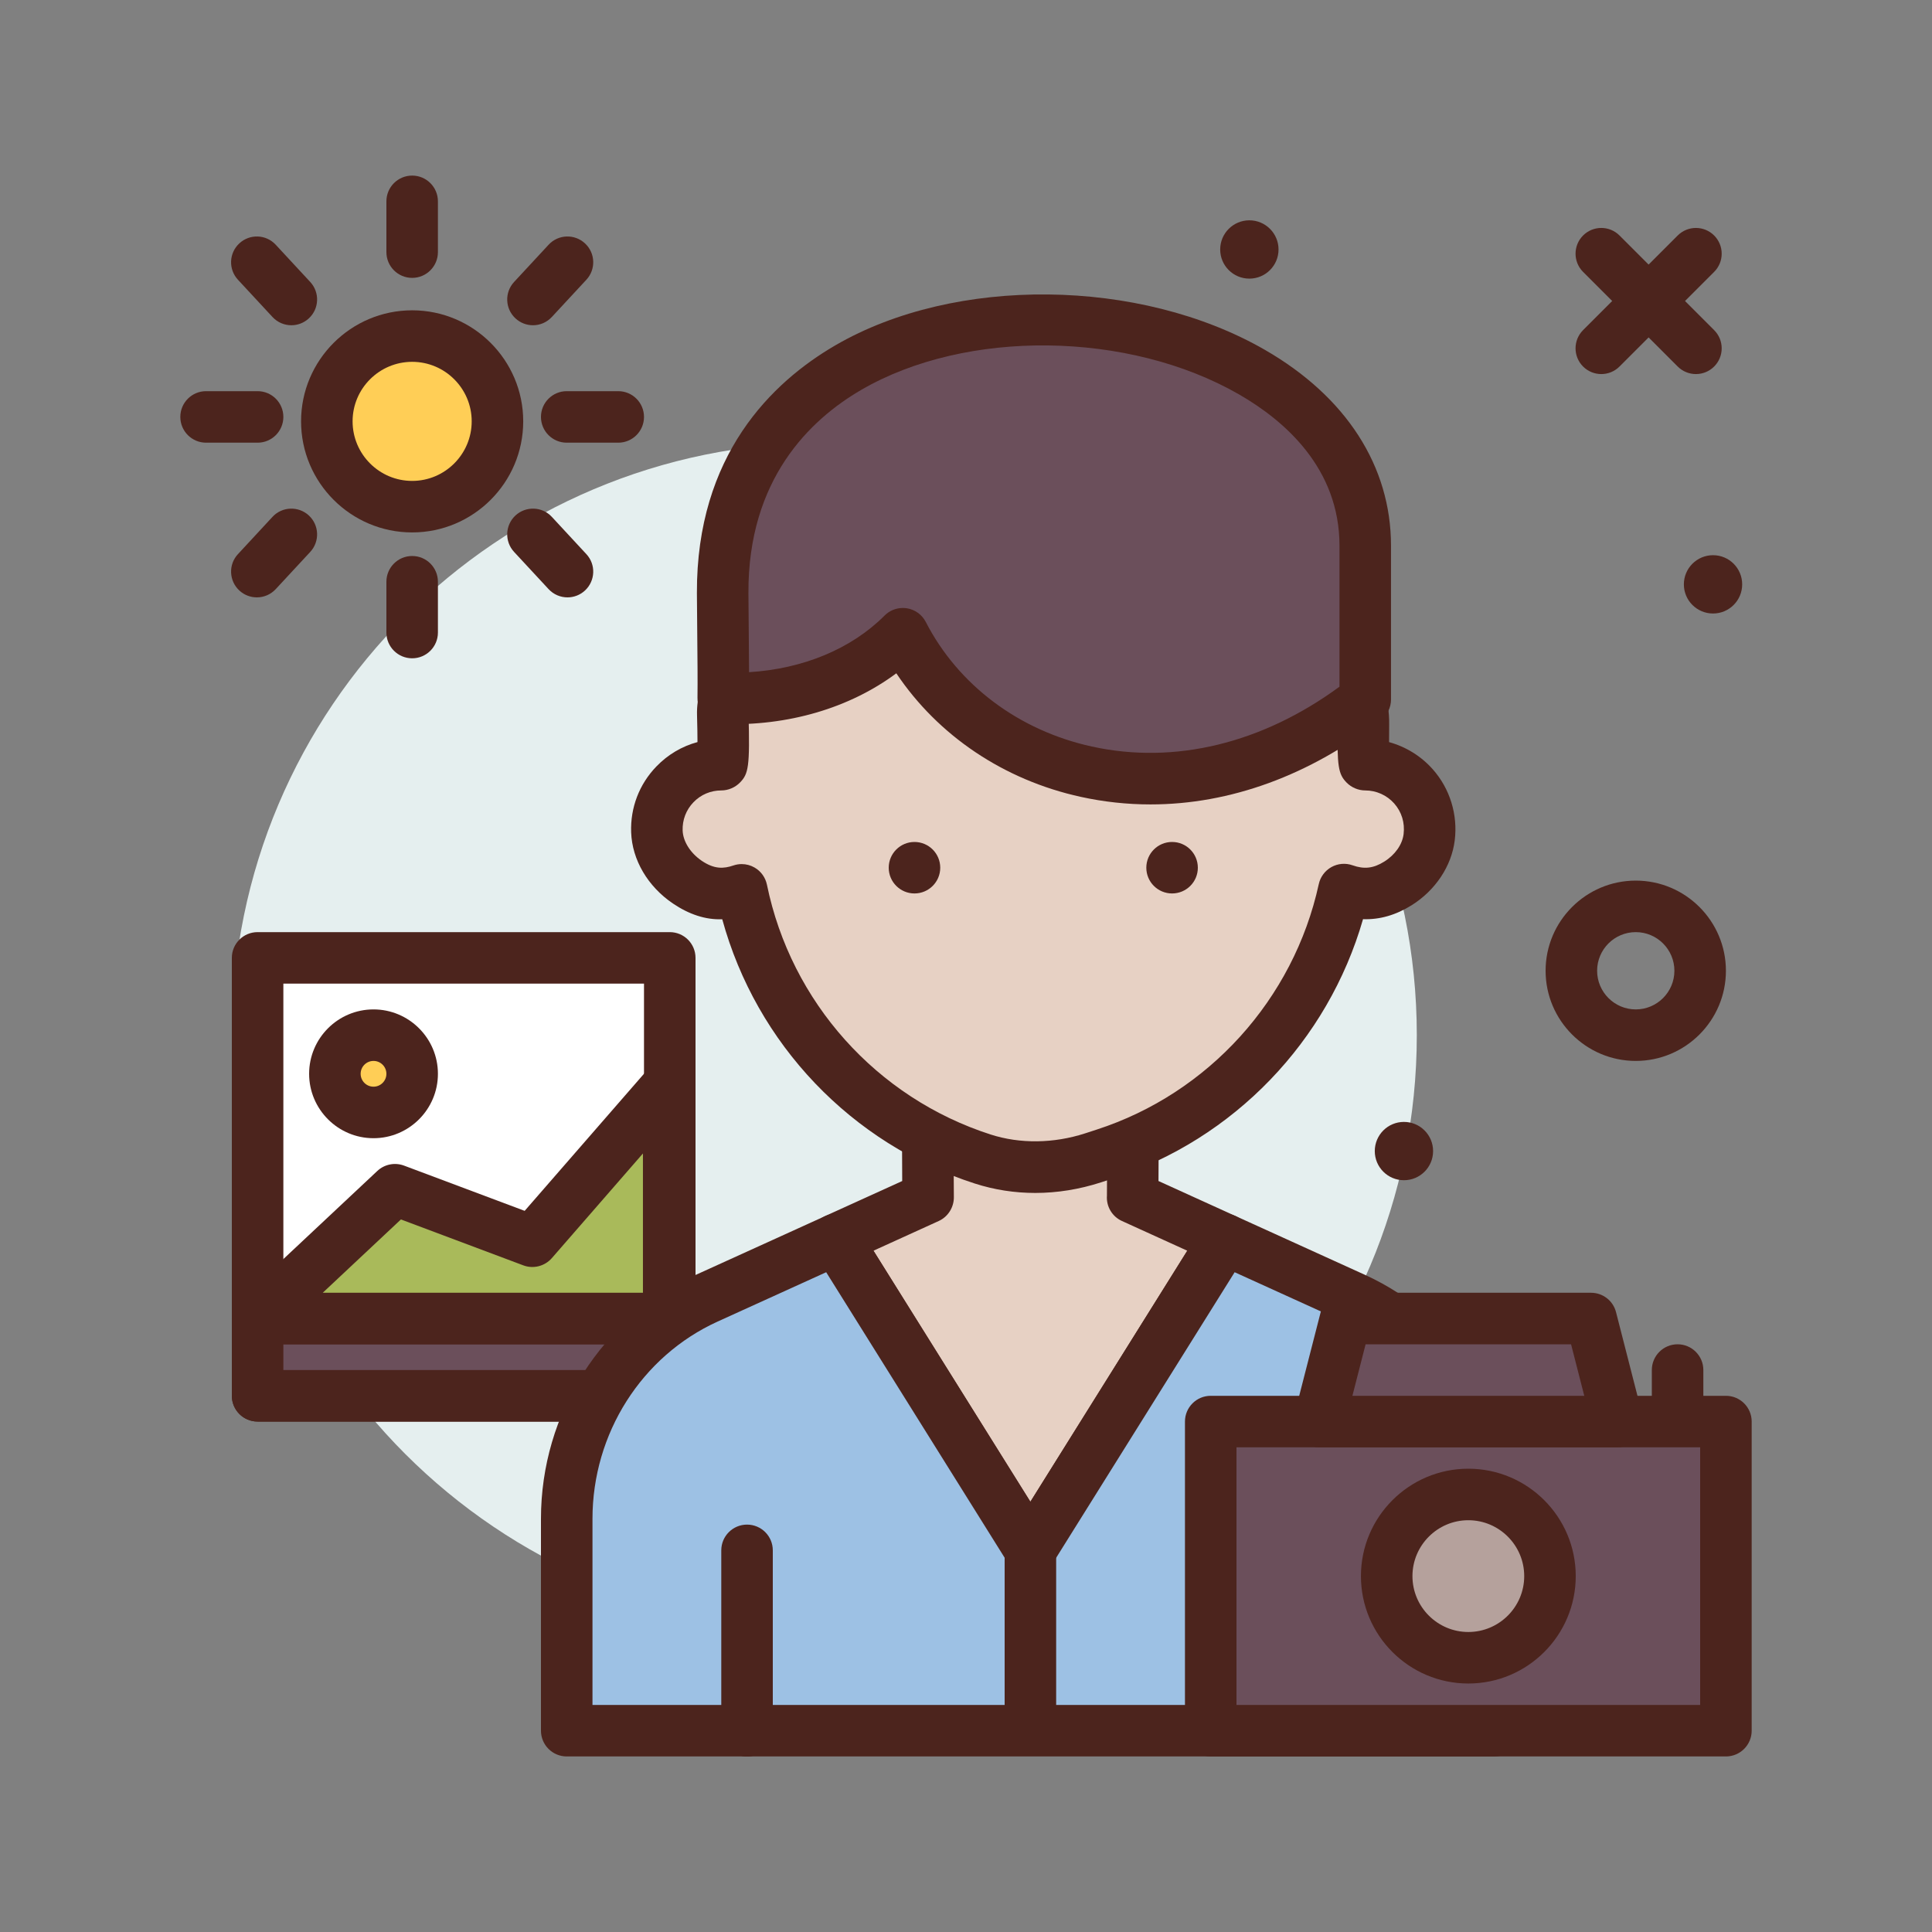 <svg width="60" height="60" viewBox="0 0 60 60" fill="none" xmlns="http://www.w3.org/2000/svg">
<rect x="0" y="0" width="60" height="60" fill="#808080" stroke="none"/>
<g id="photographer 1">
<path id="Vector" d="M25.6 50.548C35.762 50.548 44 42.31 44 32.148C44 21.985 35.762 13.748 25.6 13.748C15.438 13.748 7.2 21.985 7.2 32.148C7.2 42.31 15.438 50.548 25.6 50.548Z" fill="#E5EFEF"/>
<path id="Vector_2" d="M23.2 54.548C22.758 54.548 22.4 54.19 22.4 53.748V49.748C22.4 49.306 22.758 48.948 23.2 48.948C23.642 48.948 24 49.306 24 49.748V53.748C24 54.19 23.642 54.548 23.2 54.548Z" fill="#4C241D"/>
<path id="Vector_3" d="M50.8 32.948C49.256 32.948 48 31.691 48 30.148C48 28.604 49.256 27.348 50.8 27.348C52.344 27.348 53.6 28.604 53.6 30.148C53.6 31.691 52.344 32.948 50.8 32.948ZM50.8 28.948C50.138 28.948 49.6 29.486 49.6 30.148C49.6 30.809 50.138 31.348 50.8 31.348C51.462 31.348 52 30.809 52 30.148C52 29.486 51.462 28.948 50.8 28.948Z" fill="#4C241D"/>
<path id="Vector_4" d="M53.2 19.053C53.7 19.053 54.105 18.648 54.105 18.148C54.105 17.647 53.7 17.242 53.2 17.242C52.7 17.242 52.294 17.647 52.294 18.148C52.294 18.648 52.7 19.053 53.2 19.053Z" fill="#4C241D"/>
<path id="Vector_5" d="M38.8 8.653C39.3 8.653 39.706 8.248 39.706 7.748C39.706 7.247 39.3 6.842 38.8 6.842C38.3 6.842 37.894 7.247 37.894 7.748C37.894 8.248 38.3 8.653 38.8 8.653Z" fill="#4C241D"/>
<path id="Vector_6" d="M43.6 36.653C44.101 36.653 44.506 36.248 44.506 35.748C44.506 35.247 44.101 34.842 43.6 34.842C43.1 34.842 42.695 35.247 42.695 35.748C42.695 36.248 43.1 36.653 43.6 36.653Z" fill="#4C241D"/>
<path id="Vector_7" d="M38.035 38.491L35.175 37.191C35.182 37.109 35.2 32.148 35.2 32.148H28.8C28.8 32.148 28.818 37.109 28.825 37.191L25.965 38.491L32 48.148L38.035 38.491Z" fill="#E7D1C4"/>
<path id="Vector_8" d="M31.999 48.948C31.723 48.948 31.467 48.806 31.32 48.572L25.285 38.915C25.163 38.719 25.131 38.481 25.197 38.26C25.264 38.039 25.422 37.858 25.632 37.763L28.019 36.678C28.015 36.072 28.009 34.808 27.999 32.151C27.998 31.938 28.082 31.734 28.232 31.583C28.382 31.433 28.586 31.348 28.799 31.348H35.199C35.411 31.348 35.616 31.433 35.766 31.583C35.916 31.734 36 31.938 35.999 32.151C35.989 34.808 35.983 36.072 35.978 36.678L38.365 37.763C38.575 37.858 38.734 38.04 38.8 38.26C38.867 38.481 38.835 38.72 38.713 38.915L32.677 48.572C32.531 48.806 32.275 48.948 31.999 48.948ZM27.126 38.842L31.999 46.638L36.872 38.842L34.843 37.919C34.538 37.781 34.351 37.465 34.377 37.13C34.379 37.008 34.389 34.789 34.396 32.948H29.602C29.609 34.789 29.619 37.012 29.623 37.161C29.632 37.483 29.447 37.786 29.154 37.919L27.126 38.842Z" fill="#4C241D"/>
<path id="Vector_9" d="M49.73 11.617C49.525 11.617 49.32 11.539 49.164 11.383C48.852 11.071 48.852 10.564 49.164 10.252L52.103 7.313C52.415 7.001 52.922 7.001 53.234 7.313C53.547 7.625 53.547 8.132 53.234 8.444L50.295 11.383C50.139 11.539 49.934 11.617 49.73 11.617Z" fill="#4C241D"/>
<path id="Vector_10" d="M52.669 11.617C52.464 11.617 52.259 11.539 52.103 11.383L49.164 8.444C48.852 8.132 48.852 7.625 49.164 7.313C49.476 7.001 49.983 7.001 50.295 7.313L53.234 10.252C53.547 10.564 53.547 11.071 53.234 11.383C53.078 11.539 52.873 11.617 52.669 11.617Z" fill="#4C241D"/>
<path id="Vector_11" d="M42.4 23.748C42.341 23.748 42.333 23.159 42.343 22.487C42.359 21.323 41.58 20.288 40.45 20.009C34.921 18.644 28.985 18.899 23.596 20.554C22.89 20.771 22.427 21.449 22.447 22.187C22.468 22.936 22.474 23.747 22.4 23.747C21.271 23.747 20.361 24.683 20.401 25.82C20.424 26.46 20.818 27.038 21.348 27.396C21.992 27.831 22.544 27.8 23.035 27.635C23.828 31.507 26.639 34.744 30.52 35.994C31.633 36.352 32.836 36.318 33.948 35.957L34.303 35.842C38.122 34.605 40.908 31.434 41.738 27.626C42.226 27.799 42.782 27.829 43.412 27.436C43.922 27.119 44.311 26.598 44.384 26.002C44.535 24.784 43.588 23.748 42.4 23.748Z" fill="#E7D1C4"/>
<path id="Vector_12" d="M32.15 37.048C31.511 37.048 30.88 36.951 30.275 36.756C26.434 35.52 23.488 32.413 22.43 28.548C21.913 28.57 21.395 28.395 20.9 28.06C20.118 27.532 19.632 26.706 19.601 25.85C19.574 25.081 19.852 24.355 20.385 23.803C20.741 23.434 21.18 23.176 21.661 23.046C21.661 22.85 21.657 22.58 21.647 22.21C21.616 21.104 22.321 20.109 23.361 19.79C28.974 18.066 35.111 17.867 40.641 19.233C42.135 19.601 43.164 20.944 43.142 22.499C43.139 22.727 43.138 22.906 43.139 23.047C43.659 23.19 44.133 23.481 44.498 23.893C45.029 24.494 45.277 25.298 45.178 26.099C45.079 26.899 44.577 27.653 43.835 28.116C43.351 28.417 42.851 28.564 42.33 28.546C41.242 32.332 38.319 35.381 34.55 36.603L34.194 36.719C33.517 36.938 32.829 37.048 32.15 37.048ZM23.034 26.835C23.173 26.835 23.31 26.871 23.433 26.942C23.632 27.056 23.771 27.25 23.818 27.475C24.565 31.121 27.227 34.094 30.765 35.233C31.678 35.527 32.722 35.514 33.701 35.197L34.057 35.081C37.532 33.955 40.176 31.033 40.956 27.456C41.005 27.232 41.148 27.04 41.348 26.928C41.549 26.816 41.788 26.796 42.003 26.872C42.367 27.001 42.652 26.968 42.989 26.758C43.325 26.548 43.55 26.229 43.59 25.904C43.633 25.552 43.53 25.215 43.299 24.953C43.071 24.695 42.743 24.548 42.4 24.548C42.186 24.548 41.972 24.458 41.822 24.306C41.56 24.039 41.523 23.8 41.542 22.476C41.554 21.671 41.025 20.975 40.257 20.786C35.003 19.489 29.171 19.679 23.83 21.319C23.476 21.428 23.235 21.776 23.246 22.165C23.292 23.822 23.241 24.035 22.982 24.301C22.832 24.456 22.616 24.548 22.4 24.548C22.071 24.548 21.764 24.678 21.536 24.915C21.308 25.151 21.189 25.463 21.2 25.793C21.213 26.133 21.441 26.494 21.795 26.734C22.185 26.997 22.471 26.982 22.779 26.877C22.862 26.849 22.948 26.835 23.034 26.835ZM43.157 23.54H43.166H43.157Z" fill="#4C241D"/>
<path id="Vector_13" d="M36.4 27.747C36.842 27.747 37.2 27.389 37.2 26.948C37.2 26.506 36.842 26.148 36.4 26.148C35.958 26.148 35.6 26.506 35.6 26.948C35.6 27.389 35.958 27.747 36.4 27.747Z" fill="#4C241D"/>
<path id="Vector_14" d="M28.4 27.747C28.842 27.747 29.2 27.389 29.2 26.948C29.2 26.506 28.842 26.148 28.4 26.148C27.959 26.148 27.6 26.506 27.6 26.948C27.6 27.389 27.959 27.747 28.4 27.747Z" fill="#4C241D"/>
<path id="Vector_15" d="M42.4 16.948C42.4 8.148 22.4 6.548 22.444 18.416C22.448 19.568 22.473 20.82 22.462 21.684C24.648 21.759 26.69 21.036 28.04 19.68C30.367 24.201 36.856 26.055 42.4 21.724C42.4 20.046 42.4 17.67 42.4 16.948Z" fill="#6B4F5B"/>
<path id="Vector_16" d="M35.73 24.982C35.004 24.982 34.28 24.904 33.563 24.747C31.171 24.222 29.132 22.845 27.836 20.91C26.387 21.988 24.472 22.556 22.433 22.485C21.998 22.47 21.655 22.11 21.661 21.674C21.668 21.137 21.661 20.45 21.654 19.73C21.65 19.297 21.645 18.851 21.643 18.419C21.627 14.132 23.975 11.867 25.947 10.722C29.662 8.565 35.394 8.626 39.281 10.864C41.808 12.319 43.199 14.48 43.199 16.948V21.724C43.199 21.97 43.086 22.203 42.892 22.355C40.681 24.082 38.199 24.982 35.73 24.982ZM28.039 18.881C28.079 18.881 28.12 18.884 28.161 18.89C28.414 18.93 28.633 19.087 28.75 19.314C29.76 21.276 31.639 22.686 33.906 23.184C36.477 23.749 39.195 23.089 41.599 21.326V16.948C41.599 14.549 39.904 13.069 38.482 12.25C35.053 10.276 30.009 10.213 26.75 12.106C25.143 13.039 23.23 14.891 23.243 18.413C23.245 18.842 23.249 19.284 23.254 19.715C23.258 20.118 23.262 20.512 23.263 20.875C24.938 20.773 26.442 20.151 27.472 19.116C27.623 18.964 27.828 18.881 28.039 18.881ZM42.399 21.724H42.407H42.399Z" fill="#4C241D"/>
<path id="Vector_17" d="M12.8 15.734C14.263 15.734 15.449 14.548 15.449 13.085C15.449 11.622 14.263 10.436 12.8 10.436C11.337 10.436 10.151 11.622 10.151 13.085C10.151 14.548 11.337 15.734 12.8 15.734Z" fill="#FFCE56"/>
<g id="Group">
<path id="Vector_18" d="M12.8 16.535C10.898 16.535 9.35 14.988 9.35 13.085C9.35 11.184 10.898 9.637 12.8 9.637C14.701 9.637 16.249 11.184 16.249 13.085C16.249 14.988 14.701 16.535 12.8 16.535ZM12.8 11.237C11.78 11.237 10.95 12.066 10.95 13.085C10.95 14.105 11.78 14.935 12.8 14.935C13.819 14.935 14.649 14.105 14.649 13.085C14.649 12.066 13.819 11.237 12.8 11.237Z" fill="#4C241D"/>
<path id="Vector_19" d="M12.8 8.63C12.358 8.63 12 8.271 12 7.83V6.253C12 5.811 12.358 5.453 12.8 5.453C13.242 5.453 13.6 5.811 13.6 6.253V7.83C13.6 8.271 13.242 8.63 12.8 8.63Z" fill="#4C241D"/>
<path id="Vector_20" d="M12.8 20.444C12.358 20.444 12 20.086 12 19.644V18.067C12 17.625 12.358 17.267 12.8 17.267C13.242 17.267 13.6 17.625 13.6 18.067V19.644C13.6 20.086 13.242 20.444 12.8 20.444Z" fill="#4C241D"/>
<path id="Vector_21" d="M9.048 10.101C8.834 10.101 8.619 10.014 8.462 9.844L7.39 8.688C7.089 8.364 7.109 7.858 7.433 7.558C7.756 7.258 8.262 7.275 8.563 7.601L9.635 8.757C9.935 9.081 9.916 9.587 9.592 9.887C9.438 10.03 9.243 10.101 9.048 10.101Z" fill="#4C241D"/>
<path id="Vector_22" d="M17.624 18.552C17.409 18.552 17.195 18.466 17.037 18.296L15.965 17.14C15.665 16.816 15.684 16.31 16.008 16.009C16.331 15.71 16.838 15.727 17.138 16.052L18.21 17.209C18.511 17.532 18.491 18.038 18.167 18.339C18.013 18.481 17.819 18.552 17.624 18.552Z" fill="#4C241D"/>
<path id="Vector_23" d="M7.977 18.552C7.782 18.552 7.587 18.481 7.433 18.339C7.109 18.038 7.089 17.532 7.39 17.209L8.462 16.052C8.763 15.727 9.268 15.71 9.592 16.009C9.916 16.31 9.935 16.816 9.635 17.14L8.563 18.296C8.405 18.466 8.191 18.552 7.977 18.552Z" fill="#4C241D"/>
<path id="Vector_24" d="M16.552 10.101C16.357 10.101 16.162 10.03 16.008 9.887C15.684 9.587 15.665 9.081 15.965 8.757L17.037 7.601C17.338 7.275 17.844 7.258 18.167 7.558C18.491 7.858 18.511 8.364 18.21 8.688L17.138 9.844C16.981 10.014 16.767 10.101 16.552 10.101Z" fill="#4C241D"/>
</g>
<path id="Vector_25" d="M8 29.748H20.8V43.348H8V29.748Z" fill="white"/>
<path id="Vector_26" d="M20.8 44.148H8C7.558 44.148 7.2 43.79 7.2 43.348V29.748C7.2 29.306 7.558 28.948 8 28.948H20.8C21.242 28.948 21.6 29.306 21.6 29.748V43.348C21.6 43.79 21.242 44.148 20.8 44.148ZM8.8 42.548H20V30.548H8.8V42.548Z" fill="#4C241D"/>
<path id="Vector_27" d="M8 40.948H20.8V43.348H8V40.948Z" fill="#6B4F5B"/>
<path id="Vector_28" d="M20.8 44.148H8C7.558 44.148 7.2 43.79 7.2 43.348V40.948C7.2 40.506 7.558 40.148 8 40.148H20.8C21.242 40.148 21.6 40.506 21.6 40.948V43.348C21.6 43.79 21.242 44.148 20.8 44.148ZM8.8 42.548H20V41.748H8.8V42.548Z" fill="#4C241D"/>
<path id="Vector_29" d="M8 40.948L12.266 36.948L16.533 38.548L20.767 33.684V40.948H8Z" fill="#A9BA5A"/>
<path id="Vector_30" d="M20.767 41.748H8C7.672 41.748 7.377 41.547 7.256 41.242C7.135 40.937 7.213 40.589 7.453 40.364L11.719 36.364C11.942 36.156 12.263 36.093 12.548 36.199L16.294 37.604L20.163 33.159C20.382 32.907 20.734 32.817 21.047 32.935C21.36 33.052 21.567 33.35 21.567 33.684V40.948C21.567 41.39 21.209 41.748 20.767 41.748ZM10.023 40.148H19.967V35.822L17.137 39.073C16.917 39.324 16.563 39.414 16.252 39.297L12.451 37.871L10.023 40.148Z" fill="#4C241D"/>
<path id="Vector_31" d="M8 13.748H6.4C5.958 13.748 5.6 13.39 5.6 12.948C5.6 12.506 5.958 12.148 6.4 12.148H8C8.442 12.148 8.8 12.506 8.8 12.948C8.8 13.39 8.442 13.748 8 13.748Z" fill="#4C241D"/>
<path id="Vector_32" d="M42.044 40.314L38.035 38.491L31.999 48.148L25.964 38.491L21.954 40.314C19.306 41.517 17.599 44.204 17.599 47.168V53.748H46.399V47.168C46.399 44.204 44.692 41.517 42.044 40.314Z" fill="#9DC1E4"/>
<path id="Vector_33" d="M46.4 54.548H17.6C17.159 54.548 16.8 54.19 16.8 53.748V47.167C16.8 43.894 18.694 40.917 21.624 39.585L25.634 37.763C25.999 37.596 26.431 37.727 26.643 38.067L32 46.638L37.357 38.067C37.57 37.727 38.002 37.595 38.367 37.763L42.376 39.585H42.377C45.307 40.917 47.2 43.894 47.2 47.167V53.748C47.2 54.19 46.842 54.548 46.4 54.548ZM18.4 52.948H45.6V47.167C45.6 44.519 44.075 42.115 41.714 41.042H41.714L38.343 39.51L32.679 48.572C32.386 49.04 31.615 49.04 31.322 48.572L25.658 39.51L22.287 41.042C19.926 42.115 18.4 44.519 18.4 47.167V52.948Z" fill="#4C241D"/>
<path id="Vector_34" d="M19.2 13.748H17.6C17.159 13.748 16.8 13.39 16.8 12.948C16.8 12.506 17.159 12.148 17.6 12.148H19.2C19.642 12.148 20 12.506 20 12.948C20 13.39 19.642 13.748 19.2 13.748Z" fill="#4C241D"/>
<path id="Vector_35" d="M37.6 44.148H53.6V53.748H37.6V44.148Z" fill="#6B4F5B"/>
<path id="Vector_36" d="M53.6 54.548H37.6C37.158 54.548 36.8 54.19 36.8 53.748V44.148C36.8 43.706 37.158 43.348 37.6 43.348H53.6C54.042 43.348 54.4 43.706 54.4 44.148V53.748C54.4 54.19 54.042 54.548 53.6 54.548ZM38.4 52.948H52.8V44.948H38.4V52.948Z" fill="#4C241D"/>
<path id="Vector_37" d="M50.231 44.148H40.968L41.788 40.948H49.41L50.231 44.148Z" fill="#6B4F5B"/>
<path id="Vector_38" d="M50.232 44.948H40.969C40.722 44.948 40.489 44.834 40.337 44.638C40.185 44.443 40.133 44.189 40.194 43.949L41.015 40.749C41.106 40.395 41.425 40.148 41.79 40.148H49.411C49.777 40.148 50.096 40.395 50.187 40.749L51.007 43.949C51.069 44.189 51.016 44.443 50.864 44.638C50.713 44.833 50.48 44.948 50.232 44.948ZM42 43.348H49.201L48.791 41.748H42.41L42 43.348Z" fill="#4C241D"/>
<path id="Vector_39" d="M45.6 51.484C47.001 51.484 48.136 50.348 48.136 48.948C48.136 47.547 47.001 46.412 45.6 46.412C44.2 46.412 43.064 47.547 43.064 48.948C43.064 50.348 44.2 51.484 45.6 51.484Z" fill="#B5A19C"/>
<path id="Vector_40" d="M45.6 52.283C43.761 52.283 42.265 50.787 42.265 48.947C42.265 47.108 43.761 45.612 45.6 45.612C47.44 45.612 48.936 47.108 48.936 48.947C48.936 50.787 47.44 52.283 45.6 52.283ZM45.6 47.212C44.644 47.212 43.865 47.991 43.865 48.948C43.865 49.905 44.644 50.683 45.6 50.683C46.557 50.683 47.336 49.905 47.336 48.948C47.336 47.991 46.557 47.212 45.6 47.212Z" fill="#4C241D"/>
<path id="Vector_41" d="M52.099 44.813C51.657 44.813 51.299 44.455 51.299 44.013V42.548C51.299 42.106 51.657 41.748 52.099 41.748C52.54 41.748 52.899 42.106 52.899 42.548V44.013C52.899 44.455 52.54 44.813 52.099 44.813Z" fill="#4C241D"/>
<path id="Vector_42" d="M23.2 54.548C22.758 54.548 22.4 54.19 22.4 53.748V48.148C22.4 47.706 22.758 47.348 23.2 47.348C23.642 47.348 24 47.706 24 48.148V53.748C24 54.19 23.642 54.548 23.2 54.548Z" fill="#4C241D"/>
<path id="Vector_43" d="M32 54.458C31.558 54.458 31.2 54.099 31.2 53.657V48.148C31.2 47.706 31.558 47.348 32 47.348C32.441 47.348 32.8 47.706 32.8 48.148V53.657C32.8 54.099 32.441 54.458 32 54.458Z" fill="#4C241D"/>
<path id="Vector_44" d="M11.6 34.548C12.263 34.548 12.8 34.011 12.8 33.348C12.8 32.685 12.263 32.148 11.6 32.148C10.937 32.148 10.4 32.685 10.4 33.348C10.4 34.011 10.937 34.548 11.6 34.548Z" fill="#FFCE56"/>
<path id="Vector_45" d="M11.6 35.348C10.497 35.348 9.6 34.45 9.6 33.348C9.6 32.245 10.497 31.348 11.6 31.348C12.702 31.348 13.6 32.245 13.6 33.348C13.6 34.45 12.702 35.348 11.6 35.348ZM11.6 32.948C11.379 32.948 11.2 33.127 11.2 33.348C11.2 33.569 11.379 33.748 11.6 33.748C11.82 33.748 12 33.569 12 33.348C12 33.127 11.82 32.948 11.6 32.948Z" fill="#4C241D"/>
</g>
</svg>

